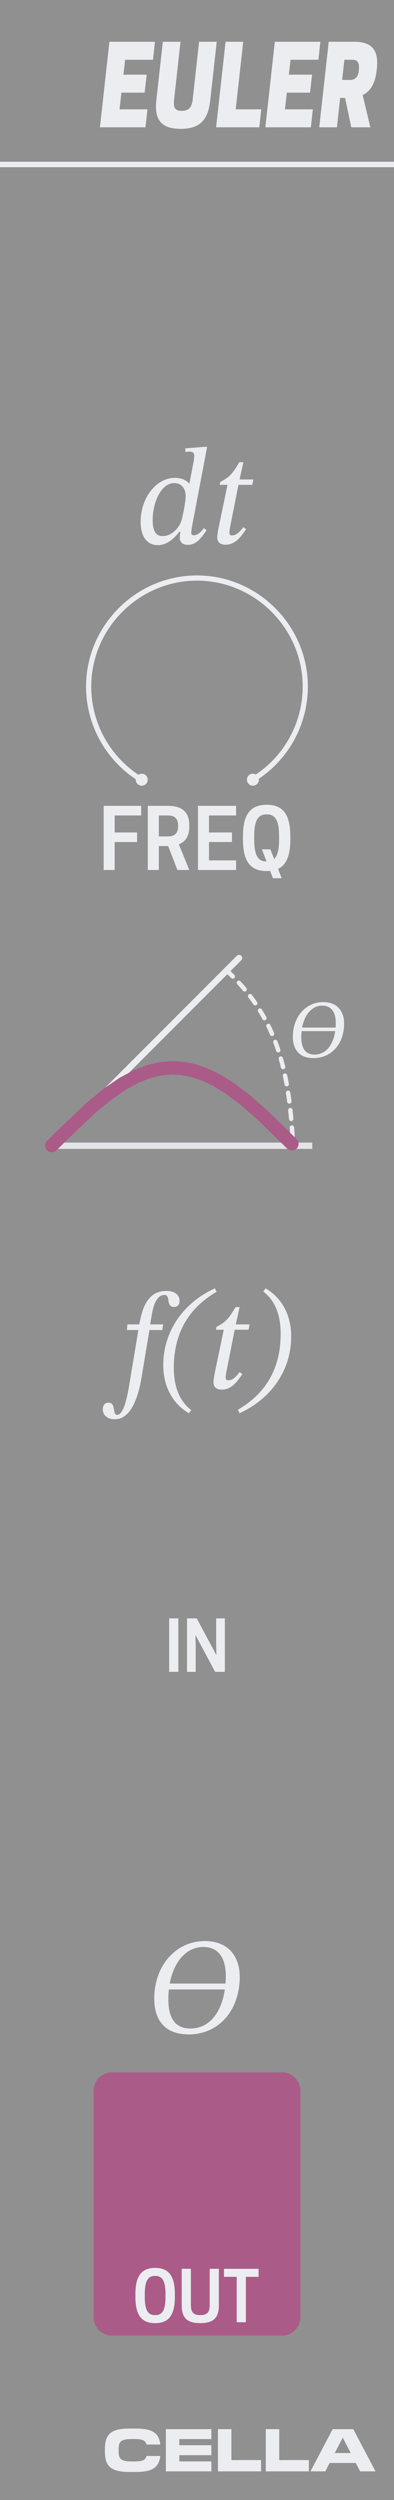 <?xml version="1.0" encoding="UTF-8" standalone="no"?>
<!DOCTYPE svg PUBLIC "-//W3C//DTD SVG 1.1//EN" "http://www.w3.org/Graphics/SVG/1.1/DTD/svg11.dtd">
<svg width="100%" height="100%" viewBox="0 0 60 380" version="1.1" xmlns="http://www.w3.org/2000/svg" xmlns:xlink="http://www.w3.org/1999/xlink" xml:space="preserve" xmlns:serif="http://www.serif.com/" style="fill-rule:evenodd;clip-rule:evenodd;stroke-linejoin:round;stroke-miterlimit:1.5;">
    <g id="Layer1">
        <rect x="0" y="0" width="60" height="380" style="fill:#909090;"/>
        <path d="M45.75,317.8C45.75,316.255 44.495,315 42.95,315L17.05,315C15.505,315 14.25,316.255 14.25,317.8L14.25,352.2C14.25,353.745 15.505,355 17.05,355L42.95,355C44.495,355 45.75,353.745 45.75,352.2L45.75,317.8Z" style="fill:#ab5b87;"/>
        <path d="M0,25L60,25" style="fill:none;stroke:#ecedf1;stroke-width:0.83px;"/>
        <path d="M23.63,353.111C25.661,353.111 26.63,351.934 26.63,349.121L26.63,348.704C26.63,345.892 25.661,344.715 23.63,344.715C21.589,344.715 20.62,345.892 20.62,348.704L20.62,349.121C20.62,351.934 21.589,353.111 23.63,353.111ZM23.578,351.892C22.443,351.892 22.047,350.954 22.047,349.121L22.047,348.704C22.047,346.871 22.443,345.934 23.578,345.934L23.672,345.934C24.807,345.934 25.203,346.871 25.203,348.704L25.203,349.121C25.203,350.954 24.807,351.892 23.672,351.892L23.578,351.892Z" style="fill:#ecedf1;fill-rule:nonzero;"/>
        <path d="M30.505,353.111C32.557,353.111 33.328,352.246 33.328,350.423L33.328,344.85L31.932,344.85L31.932,350.371C31.932,351.444 31.547,351.892 30.505,351.892C29.453,351.892 29.068,351.444 29.068,350.371L29.068,344.85L27.672,344.85L27.672,350.423C27.672,352.246 28.443,353.111 30.505,353.111Z" style="fill:#ecedf1;fill-rule:nonzero;"/>
        <path d="M37.443,346.069L39.38,346.069L39.38,344.85L34.109,344.85L34.109,346.069L36.047,346.069L36.047,352.975L37.443,352.975L37.443,346.069Z" style="fill:#ecedf1;fill-rule:nonzero;"/>
        <path d="M16.661,6.351L15.218,19.351L22.152,19.351L22.449,16.618L18.204,16.618L18.487,14.084L22.025,14.084L22.336,11.351L18.798,11.351L19.053,9.084L23.298,9.084L23.596,6.351L16.661,6.351Z" style="fill:#ecedf1;fill-rule:nonzero;"/>
        <path d="M27.516,19.584C30.714,19.584 31.719,17.951 32.016,15.218L33.007,6.351L30.318,6.351L29.341,15.134C29.228,16.168 28.846,16.851 27.671,16.851C26.497,16.851 26.398,16.168 26.511,15.134L27.487,6.351L24.798,6.351L23.808,15.218C23.511,17.951 24.317,19.584 27.516,19.584Z" style="fill:#ecedf1;fill-rule:nonzero;"/>
        <path d="M39.488,19.351L39.785,16.618L35.894,16.618L37.04,6.351L34.351,6.351L32.908,19.351L39.488,19.351Z" style="fill:#ecedf1;fill-rule:nonzero;"/>
        <path d="M41.851,6.351L40.408,19.351L47.342,19.351L47.64,16.618L43.394,16.618L43.677,14.084L47.215,14.084L47.526,11.351L43.988,11.351L44.243,9.084L48.489,9.084L48.786,6.351L41.851,6.351Z" style="fill:#ecedf1;fill-rule:nonzero;"/>
        <path d="M52.097,12.151L52.451,9.084L53.682,9.084C54.206,9.084 54.758,9.284 54.659,10.518L54.645,10.701C54.546,11.901 53.852,12.151 53.329,12.151L52.097,12.151ZM51.8,14.884L52.55,14.884L53.498,19.351L56.4,19.351L55.225,14.451C56.258,13.951 57.107,12.901 57.348,10.784L57.39,10.418C57.801,6.818 55.734,6.351 53.866,6.351L50.06,6.351L48.616,19.351L51.305,19.351L51.8,14.884Z" style="fill:#ecedf1;fill-rule:nonzero;"/>
        <path d="M20.639,375.731C23.119,375.731 24.211,375.117 24.409,373.302L22.309,373.302C22.127,373.953 21.738,374.136 20.308,374.136L20.11,374.136C18.357,374.136 18.067,373.724 18.067,372.541L18.067,372.33C18.067,371.13 18.357,370.726 20.11,370.726L20.308,370.726C21.738,370.726 22.127,370.91 22.309,371.56L24.409,371.56C24.211,369.745 23.119,369.131 20.639,369.131L19.779,369.131C17.026,369.131 15.976,369.874 15.976,372.23L15.976,372.633C15.976,374.989 17.026,375.731 19.779,375.731L20.639,375.731Z" style="fill:#ecedf1;fill-rule:nonzero;"/>
        <path d="M32.189,374.127L27.311,374.127L27.311,373.183L32.189,373.183L32.189,371.67L27.311,371.67L27.311,370.735L32.189,370.735L32.189,369.223L25.261,369.223L25.261,375.64L32.189,375.64L32.189,374.127Z" style="fill:#ecedf1;fill-rule:nonzero;"/>
        <path d="M39.754,373.925L35.24,373.925L35.24,369.223L33.19,369.223L33.19,375.64L39.754,375.64L39.754,373.925Z" style="fill:#ecedf1;fill-rule:nonzero;"/>
        <path d="M47.039,373.925L42.524,373.925L42.524,369.223L40.474,369.223L40.474,375.64L47.039,375.64L47.039,373.925Z" style="fill:#ecedf1;fill-rule:nonzero;"/>
        <path d="M53.802,369.223L50.66,369.223L47.278,375.64L49.544,375.64L50.197,374.365L54.182,374.365L54.844,375.64L57.183,375.64L53.802,369.223ZM52.231,370.58L53.405,372.853L50.974,372.853L52.156,370.58L52.231,370.58Z" style="fill:#ecedf1;fill-rule:nonzero;"/>
        <path d="M15.787,122.485L15.787,132.235L17.462,132.235L17.462,127.985L20.875,127.985L20.875,126.535L17.462,126.535L17.462,123.948L21.5,123.948L21.5,122.485L15.787,122.485Z" style="fill:#ecedf1;fill-rule:nonzero;"/>
        <path d="M24.187,128.598L25.612,128.598L27.012,132.235L28.825,132.235L27.237,128.335C28.125,127.985 28.825,127.223 28.825,125.66L28.825,125.41C28.825,122.935 27.087,122.485 25.562,122.485L22.512,122.485L22.512,132.235L24.187,132.235L24.187,128.598ZM24.187,127.135L24.187,123.948L25.625,123.948C26.275,123.948 27.125,124.185 27.125,125.473L27.125,125.61C27.125,126.898 26.275,127.135 25.625,127.135L24.187,127.135Z" style="fill:#ecedf1;fill-rule:nonzero;"/>
        <path d="M30.15,122.485L30.15,132.235L35.95,132.235L35.95,130.773L31.825,130.773L31.825,127.985L35.325,127.985L35.325,126.535L31.825,126.535L31.825,123.948L35.95,123.948L35.95,122.485L30.15,122.485Z" style="fill:#ecedf1;fill-rule:nonzero;"/>
        <path d="M40.612,132.398C40.787,132.398 40.962,132.385 41.137,132.373L41.562,133.485L42.9,133.485L42.337,132.073C43.6,131.473 44.212,130.06 44.212,127.61L44.212,127.11C44.212,123.735 43.05,122.323 40.612,122.323C38.162,122.323 37,123.735 37,127.11L37,127.61C37,130.985 38.162,132.398 40.612,132.398ZM41.175,129.098L39.887,129.098L40.587,130.935L40.55,130.935C39.187,130.935 38.712,129.81 38.712,127.61L38.712,127.11C38.712,124.91 39.187,123.785 40.55,123.785L40.662,123.785C42.025,123.785 42.5,124.91 42.5,127.11L42.5,127.61C42.5,129.073 42.287,130.06 41.75,130.56L41.175,129.098Z" style="fill:#ecedf1;fill-rule:nonzero;"/>
        <rect x="25.76" y="245.99" width="1.396" height="8.125" style="fill:#ecedf1;fill-rule:nonzero;"/>
        <path d="M34.24,245.99L32.917,245.99L32.917,249.876L32.958,251.594L29.958,245.99L28.479,245.99L28.479,254.115L29.802,254.115L29.802,250.23L29.76,248.511L32.76,254.115L34.24,254.115L34.24,245.99Z" style="fill:#ecedf1;fill-rule:nonzero;"/>
        <g id="CTR">
            <circle id="Base" cx="30.004" cy="104.357" r="16.496" style="fill:none;"/>
            <circle cx="21.584" cy="118.515" r="0.911" style="fill:#ecedf1;"/>
            <circle cx="38.51" cy="118.515" r="0.911" style="fill:#ecedf1;"/>
            <path id="path89" d="M38.527,118.47C43.462,115.486 46.488,110.122 46.488,104.354C46.488,95.306 39.042,87.861 29.994,87.861C20.946,87.861 13.5,95.306 13.5,104.354C13.5,110.153 16.558,115.541 21.536,118.515" style="fill:none;fill-rule:nonzero;stroke:#ecedf1;stroke-width:0.79px;stroke-linecap:round;stroke-miterlimit:4;"/>
        </g>
        <path d="M21.425,67.888L38.575,67.888" style="fill:none;"/>
        <path d="M19.406,201.304L19.323,202.158L21.073,202.158L19.719,210.262C19.49,211.637 18.948,215.054 17.844,215.054C17.052,215.054 17.74,213.2 16.49,213.2C15.948,213.2 15.656,213.637 15.656,214.221C15.656,214.95 16.177,215.721 17.51,215.721C20.365,215.721 21.281,211.054 21.573,209.262L22.76,202.158L24.719,202.158L24.844,201.304L22.865,201.304L23.115,199.825C23.427,198.054 23.99,196.825 25.052,196.825C25.552,196.825 25.594,197.325 25.677,197.846C25.74,198.283 25.948,198.658 26.51,198.658C26.948,198.658 27.344,198.346 27.344,197.741C27.344,196.846 26.635,196.221 25.365,196.221C23.573,196.221 22.719,197.179 22.177,198.158C21.698,199.012 21.448,200.137 21.198,201.304L19.406,201.304Z" style="fill:#ecedf1;fill-rule:nonzero;"/>
        <path d="M24.865,207.512C24.865,210.887 26.406,213.429 28.76,214.804L29.115,214.325C27.281,212.908 26.469,210.721 26.469,207.887C26.469,201.783 29.51,198.366 32.99,196.346L32.719,195.825C28.135,197.929 24.865,202.116 24.865,207.512Z" style="fill:#ecedf1;fill-rule:nonzero;"/>
        <path d="M38.01,201.304L35.906,201.304L36.49,198.679L35.865,198.679C34.823,200.491 34.302,200.991 32.969,201.679L32.885,202.116L34.073,202.116L32.656,208.929C32.615,209.137 32.51,209.762 32.51,210.116C32.51,210.762 32.906,211.221 33.781,211.221C35.427,211.221 36.302,209.679 36.906,208.866L36.49,208.554C35.76,209.491 35.323,209.804 34.719,209.804C34.427,209.804 34.365,209.596 34.365,209.366C34.365,209.012 34.51,208.325 34.51,208.325L35.74,202.116L37.844,202.116L38.01,201.304Z" style="fill:#ecedf1;fill-rule:nonzero;"/>
        <path d="M44.344,203.116C44.344,199.741 42.802,197.2 40.448,195.825L40.094,196.304C41.927,197.721 42.74,199.908 42.74,202.741C42.74,208.846 39.698,212.262 36.219,214.283L36.49,214.804C41.073,212.7 44.344,208.512 44.344,203.116Z" style="fill:#ecedf1;fill-rule:nonzero;"/>
        <path d="M31.542,67.921L31.083,67.921L28.229,68.15L28.229,68.692C28.229,68.692 28.604,68.65 28.854,68.65C29.479,68.65 29.583,68.942 29.583,69.296C29.583,69.588 29.521,69.963 29.521,69.963L28.854,73.463L28.792,73.463C28.313,72.942 27.563,72.63 26.646,72.63C23.75,72.63 21.417,75.734 21.417,79.296C21.417,81.838 22.604,82.859 24.042,82.859C25.271,82.859 26.313,82.088 27.313,80.838L27.479,80.838C27.438,81.088 27.375,81.484 27.375,81.734C27.375,82.38 27.792,82.817 28.604,82.817C29.979,82.817 30.75,81.609 31.458,80.588L31.042,80.275C30.75,80.671 30.188,81.359 29.521,81.359C29.25,81.359 29.125,81.255 29.125,80.963C29.125,80.692 29.229,80.088 29.229,80.088L31.542,67.921ZM27.688,78.942C27.354,80.234 26.146,81.484 24.771,81.484C23.875,81.484 23.25,80.942 23.25,79.046C23.25,76.338 24.542,73.421 26.542,73.421C27.563,73.421 28.271,74.192 28.271,75.38C28.271,75.984 28.083,77.317 27.688,78.942Z" style="fill:#ecedf1;fill-rule:nonzero;"/>
        <path d="M38.583,72.88L36.479,72.88L37.063,70.255L36.438,70.255C35.396,72.067 34.875,72.567 33.542,73.255L33.458,73.692L34.646,73.692L33.229,80.505C33.188,80.713 33.083,81.338 33.083,81.692C33.083,82.338 33.479,82.796 34.354,82.796C36,82.796 36.875,81.255 37.479,80.442L37.063,80.13C36.333,81.067 35.896,81.38 35.292,81.38C35,81.38 34.938,81.171 34.938,80.942C34.938,80.588 35.083,79.9 35.083,79.9L36.313,73.692L38.417,73.692L38.583,72.88Z" style="fill:#ecedf1;fill-rule:nonzero;"/>
        <path d="M36.51,300.433C36.51,297.62 34.969,295.037 31.198,295.037C26.719,295.037 23.49,298.828 23.49,303.787C23.49,306.849 24.927,309.224 28.76,309.224C33.156,309.224 36.51,305.745 36.51,300.433ZM29.01,308.328C26.427,308.328 25.635,306.391 25.635,303.912C25.635,303.391 25.656,302.891 25.719,302.391L34.24,302.391C33.719,305.933 31.865,308.328 29.01,308.328ZM34.385,300.349C34.385,300.745 34.365,301.12 34.344,301.495L25.844,301.495C26.448,298.266 28.302,295.933 30.969,295.933C33.115,295.933 34.385,297.412 34.385,300.349Z" style="fill:#ecedf1;fill-rule:nonzero;"/>
        <g>
            <path d="M52.407,155.554C52.407,153.866 51.482,152.316 49.22,152.316C46.532,152.316 44.595,154.591 44.595,157.566C44.595,159.404 45.457,160.829 47.757,160.829C50.395,160.829 52.407,158.741 52.407,155.554ZM47.907,160.291C46.357,160.291 45.882,159.129 45.882,157.641C45.882,157.329 45.895,157.029 45.932,156.729L51.045,156.729C50.732,158.854 49.62,160.291 47.907,160.291ZM51.132,155.504C51.132,155.741 51.12,155.966 51.107,156.191L46.007,156.191C46.37,154.254 47.482,152.854 49.082,152.854C50.37,152.854 51.132,153.741 51.132,155.504Z" style="fill:#ecedf1;fill-rule:nonzero;"/>
            <path d="M34.491,147.506C42.399,154.717 44.009,163.288 44.591,173.468C44.603,173.693 44.583,173.921 44.579,174.151" style="fill:none;stroke:#ecedf1;stroke-width:0.67px;stroke-linecap:round;stroke-dasharray:1.33,1.33,0,0,0,0;"/>
            <path d="M7.593,174.151L47.555,174.151" style="fill:none;fill-rule:nonzero;stroke:#ecedf1;stroke-opacity:0.9;stroke-width:0.96px;stroke-linejoin:miter;stroke-miterlimit:10;"/>
            <path d="M8.553,173.468L36.402,145.619" style="fill:none;fill-rule:nonzero;stroke:#ecedf1;stroke-width:0.96px;stroke-linecap:round;stroke-miterlimit:10;"/>
            <path d="M7.888,174.115L9.399,172.625L13.699,168.53L16.444,166.266L18.731,164.7L20.744,163.617L22.574,162.901L24.312,162.475L26.05,162.306L27.697,162.387L29.436,162.726L31.174,163.316L33.004,164.195L35.017,165.44L37.304,167.163L40.049,169.568L44.075,173.49L44.449,173.851" style="fill:none;stroke:#ab5b87;stroke-width:2.04px;stroke-linecap:round;stroke-miterlimit:10;"/>
        </g>
    </g>
</svg>
